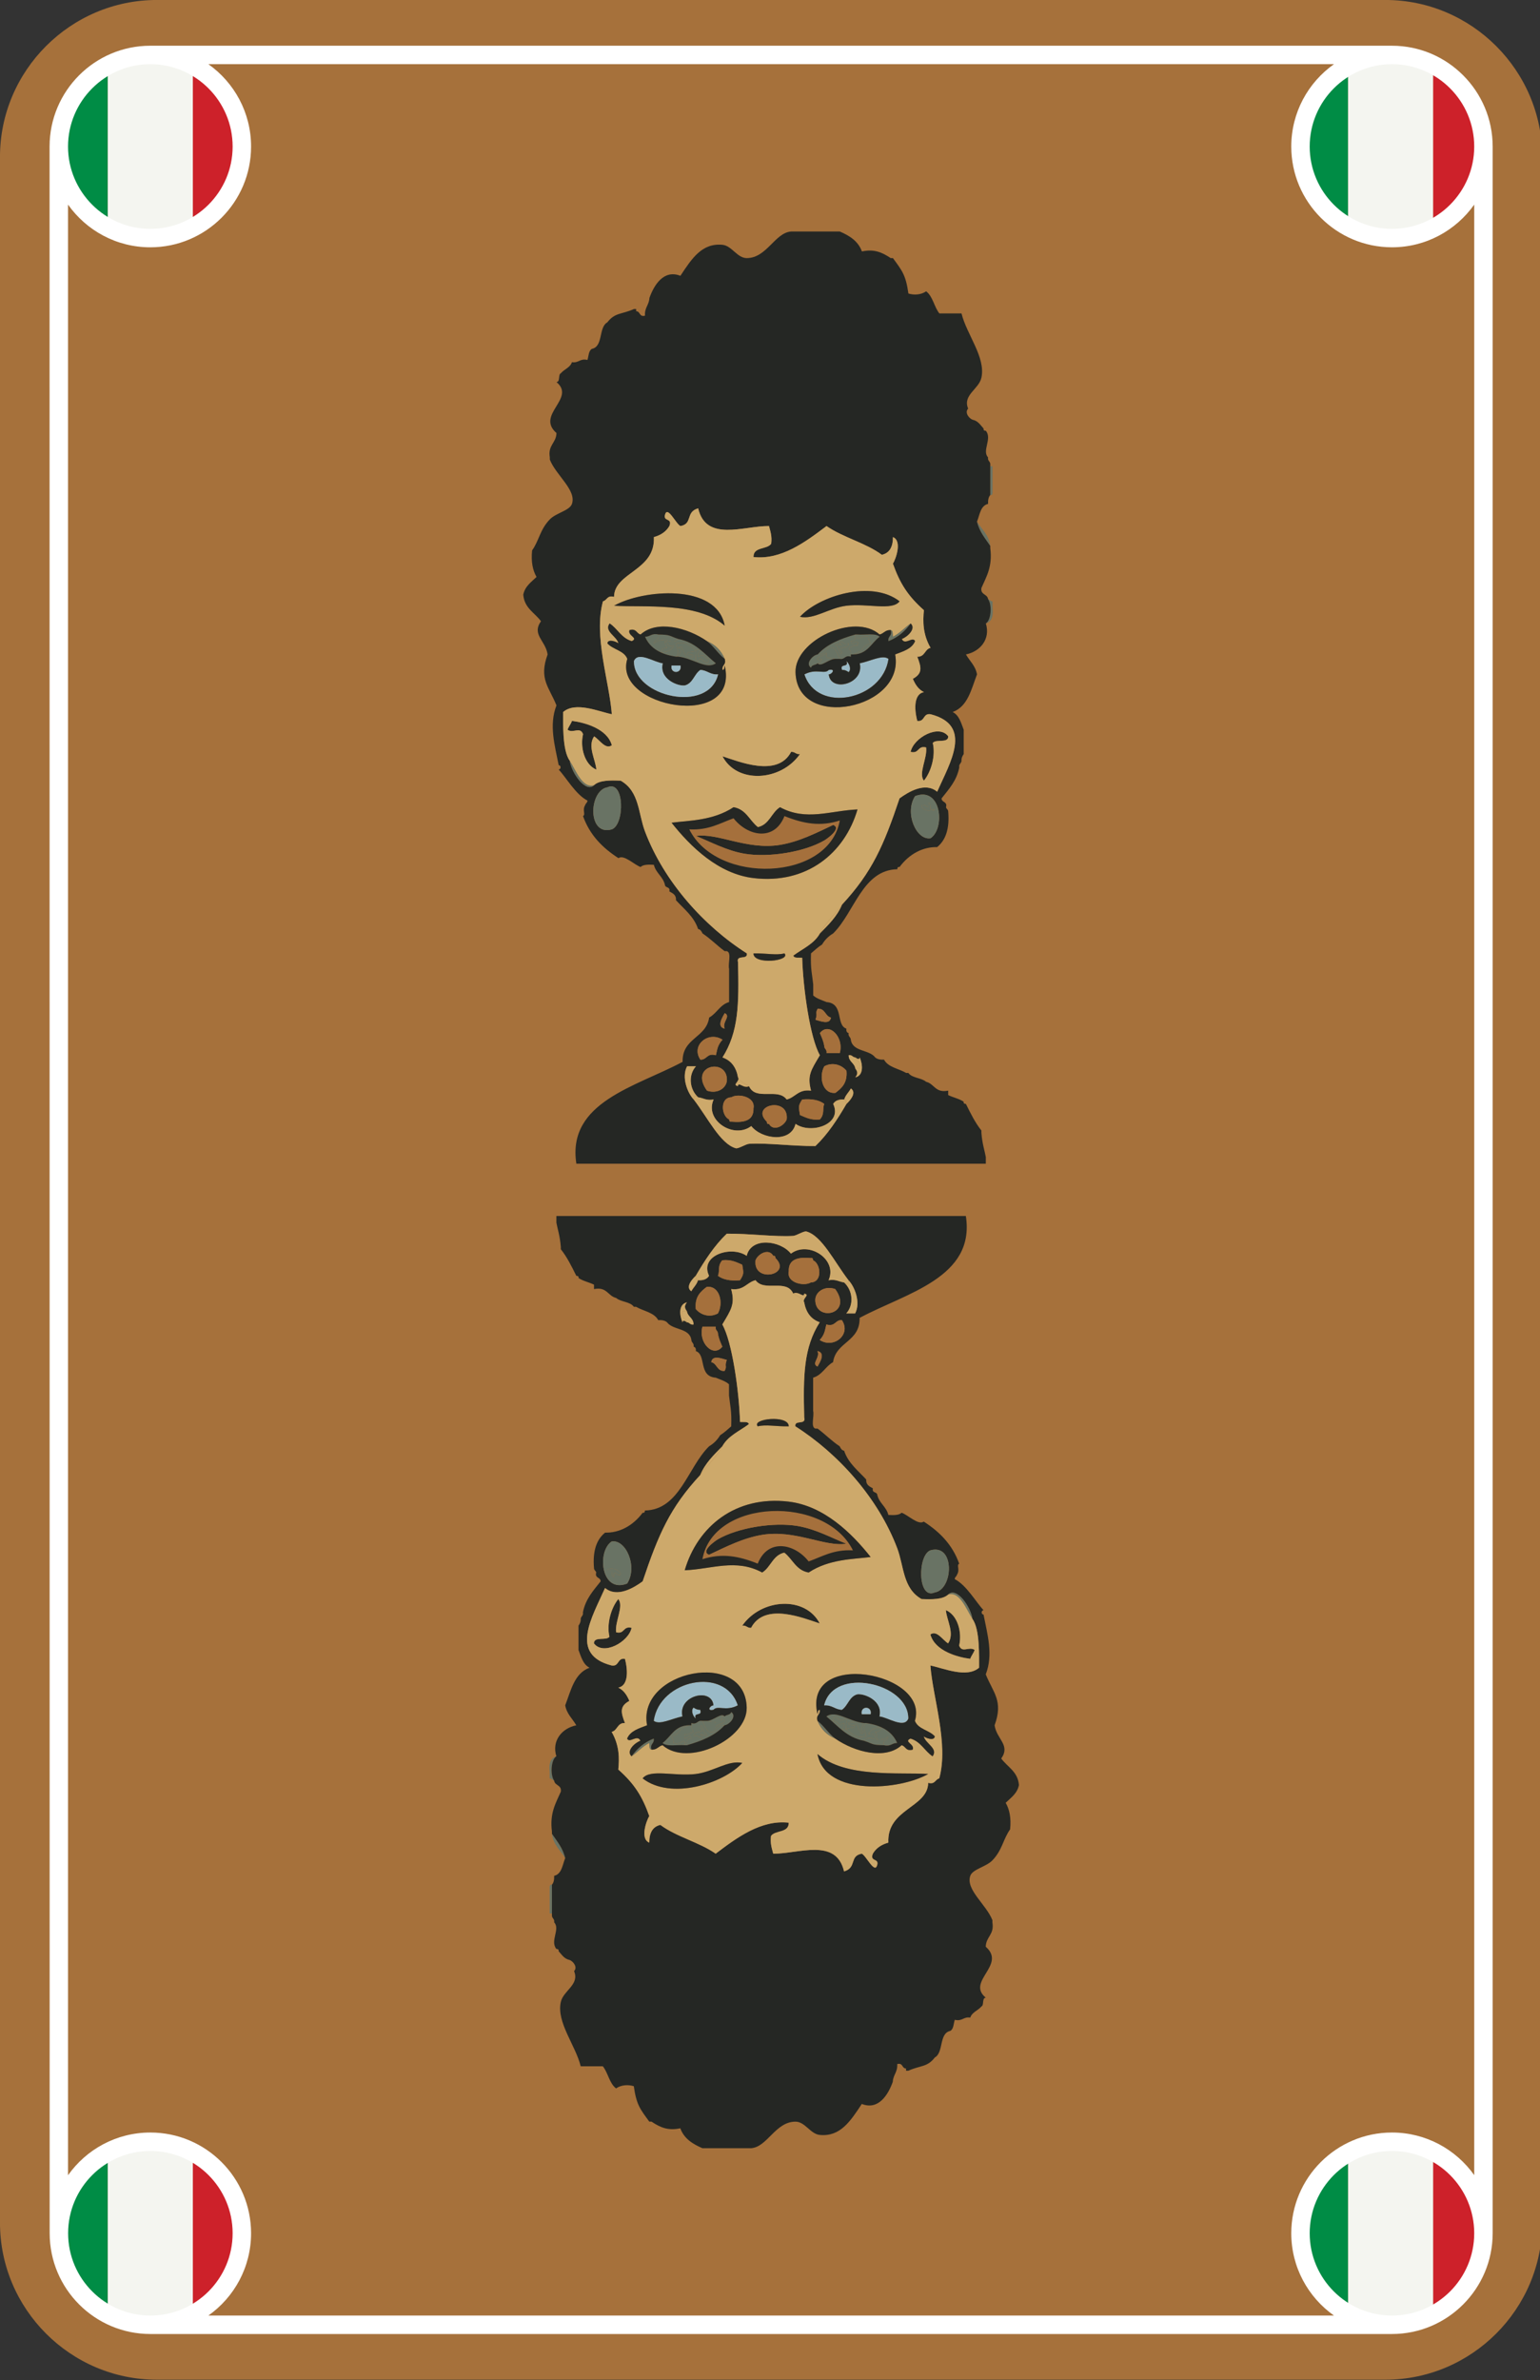 <?xml version="1.0" encoding="utf-8"?>
<!-- Generator: Adobe Illustrator 15.1.0, SVG Export Plug-In  -->
<!DOCTYPE svg PUBLIC "-//W3C//DTD SVG 1.1//EN" "http://www.w3.org/Graphics/SVG/1.1/DTD/svg11.dtd">
<svg version="1.1"
	 xmlns="http://www.w3.org/2000/svg" xmlns:xlink="http://www.w3.org/1999/xlink" xmlns:a="http://ns.adobe.com/AdobeSVGViewerExtensions/3.0/"
	 x="0px" y="0px" width="167px" height="258px" viewBox="0.002 0.003 167 258" enable-background="new 0.002 0.003 167 258"
	 xml:space="preserve">
<rect x="0.002" y="0.003" width="167" height="258" fill="#333333" stroke="none"/>
<defs>
	<symbol  id="IT" viewBox="-42.52 -65.952 85.039 108.471">
		<polygon fill="none" points="19.845,-65.951 19.845,9.257 19.844,9.257 19.844,-65.952 		"/>
		<path fill="#F4F5F0" d="M19.844,37.604C13.919,40.737,7.169,42.519,0,42.519c-7.168,0-13.916-1.781-19.841-4.914v-75.212
			C-13.916-40.739-7.168-42.52,0-42.52c7.169,0,13.919,1.782,19.844,4.915V37.604z"/>
		<path fill="#008C45" d="M-42.52,0c0-16.315,9.193-30.476,22.679-37.606v75.212C-33.326,30.476-42.52,16.314-42.52,0z"/>
		<path fill="#CD212A" d="M42.52,0c0,16.313-9.192,30.474-22.675,37.604v-75.208C33.327-30.474,42.52-16.313,42.52,0z"/>
	</symbol>
	<symbol  id="Rand" viewBox="5.377 -252.996 156.49 248.039">
		<g id="weiß_2_">
		</g>
		<path fill="#FFFFFF" d="M159.867-242.076c0,4.92-4,8.92-8.92,8.92c-4.921,0-8.921-4-8.921-8.92s4-8.92,8.921-8.92
			C155.867-250.996,159.867-246.996,159.867-242.076z M159.867-15.887c0,4.92-4,8.93-8.92,8.93c-4.921,0-8.921-4.01-8.921-8.93
			c0-4.91,4-8.92,8.921-8.92C155.867-24.807,159.867-20.797,159.867-15.887z M19.387-4.957h123.9h4.569h3.091
			c6.02,0,10.92-4.9,10.92-10.93v-9.52v-208.09v-8.58c0-6.021-4.9-10.92-10.92-10.92h-9.471c-37.63,0-75.85,0-125.17,0
			c-6.029,0-10.92,4.898-10.92,10.92c-0.01,72.18-0.01,141.83-0.01,211.35v14.84c0,6.029,4.9,10.93,10.92,10.93H19.387z
			 M25.227-15.887c0,4.92-4.01,8.93-8.93,8.93c-4.91,0-8.92-4.01-8.92-8.93c0-4.91,4.01-8.92,8.92-8.92
			C21.217-24.807,25.227-20.797,25.227-15.887z M16.307-250.996c4.92,0,8.92,4,8.92,8.92s-4,8.92-8.92,8.92s-8.92-4-8.92-8.92
			S11.387-250.996,16.307-250.996z M27.227-15.887c0-6.02-4.9-10.92-10.93-10.92c-3.68,0-6.939,1.83-8.92,4.629
			c0-71.199,0-142.398,0-213.609c1.98,2.801,5.24,4.631,8.93,4.631c6.02,0,10.92-4.9,10.92-10.92c0-3.682-1.83-6.941-4.63-8.92
			c40.69,0,81.37,0,122.061,0c-2.801,1.979-4.631,5.238-4.631,8.92c0,6.02,4.9,10.92,10.921,10.92c3.68,0,6.939-1.83,8.92-4.621
			c0,71.201,0,142.4,0,213.6c-1.98-2.799-5.24-4.629-8.92-4.629c-6.021,0-10.921,4.9-10.921,10.92c0,3.689,1.83,6.949,4.631,8.93
			c-40.69,0-81.38,0-122.061,0C25.396-8.938,27.227-12.197,27.227-15.887z"/>
	</symbol>
</defs>
<g>
	<path fill="#A6713B" d="M167.244,240.945c0,9.354-7.653,17.008-17.008,17.008H17.008C7.653,257.953,0,250.3,0,240.945V17.008
		C0,7.653,7.653,0,17.008,0h133.229c9.354,0,17.008,7.653,17.008,17.008V240.945z"/>
</g>
<use xlink:href="#IT"  width="85.039" height="108.471" x="-42.52" y="-65.952" transform="matrix(0.233 0 0 -0.233 150.801 242.075)" overflow="visible"/>
<use xlink:href="#IT"  width="85.039" height="108.471" x="-42.52" y="-65.952" transform="matrix(0.233 0 0 -0.233 150.8 15.881)" overflow="visible"/>
<use xlink:href="#IT"  width="85.039" height="108.471" x="-42.52" y="-65.952" transform="matrix(0.233 0 0 -0.233 16.298 242.075)" overflow="visible"/>
<use xlink:href="#IT"  width="85.039" height="108.471" x="-42.52" y="-65.952" transform="matrix(0.233 0 0 -0.233 16.298 15.881)" overflow="visible"/>
<path fill="#697364" d="M107.395,50.541c0.079,0,0.159,0,0.239,0c0,0.08,0,0.159,0,0.239c0,0.88,0,1.761,0,2.64
	c-0.014,0.146-0.037,0.285-0.239,0.24C107.395,52.621,107.395,51.58,107.395,50.541z"/>
<path fill="#252724" d="M62.029,78.143c1.377,0.18,3.819,0.84,4.319,2.641c-0.688,0.512-1.339-0.615-1.92-0.961
	c-0.749,1.078,0.169,2.545,0.24,3.603c-1.272-0.541-1.78-2.396-1.44-3.843c-0.324-0.866-1.082-0.039-1.68-0.479
	C61.675,78.748,61.904,78.498,62.029,78.143z"/>
<path fill="#252724" d="M102.833,79.822c-0.004,0.797-1.356,0.244-1.68,0.721c0.323,1.373-0.175,3.117-0.961,4.08
	c-0.632-0.771,0.387-2.43,0.239-3.6c-0.957-0.238-0.723,0.717-1.68,0.48C99.071,79.965,101.825,78.457,102.833,79.822z"/>
<path fill="#252724" d="M86.751,81.742c-2.084,2.98-6.846,3.24-8.399,0.24c1.716,0.543,5.961,2.348,7.44-0.479
	C86.222,81.473,86.298,81.797,86.751,81.742z"/>
<path fill="#252724" d="M90.354,89.424c0.973,0.357-0.675,1.514-0.962,1.68c-2.17,1.262-6.028,1.881-8.641,1.441
	c-1.975-0.334-3.683-1.291-5.28-1.922c2.326-0.375,5.523,1.547,9.12,0.961C86.634,91.25,88.507,90.295,90.354,89.424z"/>
<path fill="#CDA96B" d="M80.031,116.785c0.228,0.494,0.773,0.666,1.2,0.961c-0.597,0.313-1.165-0.535-1.2,0
	C79.313,117.588,80.261,117.232,80.031,116.785z"/>
<path fill="#697364" d="M105.954,56.541c0.512,0.848,1.283,1.436,1.438,2.641C106.847,58.368,106.206,57.646,105.954,56.541z"/>
<path fill="#697364" d="M107.153,64.942c0.192,0.046,0.237,0.241,0.479,0.24c0,0.24,0,0.48,0,0.721
	c0.113,0.914-0.102,1.498-0.721,1.68C107.491,67.234,107.604,65.565,107.153,64.942z"/>
<path fill="#252724" d="M85.792,25.098c1.76,0,3.521,0,5.279,0c1.063,0.457,1.996,1.045,2.399,2.16
	c1.318-0.281,2.17,0.085,3.121,0.721c0.08,0,0.16,0,0.24,0c0.98,1.35,1.393,1.796,1.68,3.84c0.562,0.178,1.353,0.167,1.92-0.24
	c0.734,0.546,0.867,1.693,1.439,2.4c0.801,0,1.602,0,2.4,0c0.543,2.256,2.641,4.75,2.159,6.961c-0.272,1.259-2.065,1.877-1.438,3.36
	c-0.383,0.36,0.006,1.011,0.479,1.2c0.597,0.125,0.854,0.585,1.199,0.96c-0.043,0.204,0.094,0.227,0.24,0.24
	c0.713,0.864-0.449,2.153,0.24,2.88c-0.068,0.388,0.227,0.414,0.239,0.721c0,0.08,0,0.16,0,0.24c0,1.039,0,2.08,0,3.119
	c-0.188,0.214-0.258,0.543-0.239,0.961c-0.836,0.203-0.896,1.183-1.199,1.92c0.252,1.105,0.893,1.826,1.438,2.641
	c0,0.08,0,0.16,0,0.239c0.261,2.02-0.428,3.093-0.961,4.321c-0.112,0.753,0.646,0.633,0.722,1.199
	c0.448,0.624,0.338,2.292-0.24,2.641c0.522,1.688-0.601,3.039-2.16,3.359c0.406,0.715,1.027,1.214,1.201,2.161
	c-0.623,1.618-0.994,3.487-2.642,4.081c0.697,0.343,0.912,1.166,1.199,1.92c0,0.879,0,1.761,0,2.64
	c-0.127,0.192-0.25,0.391-0.24,0.721c-0.012,0.307-0.307,0.332-0.239,0.721c-0.289,1.471-1.146,2.373-1.92,3.359
	c0.004,0.477,0.655,0.307,0.479,0.961c0.045,0.193,0.24,0.238,0.24,0.48c0.158,1.838-0.27,3.09-1.201,3.84
	c-1.494-0.037-2.975,0.684-4.08,2.16c-0.203-0.046-0.227,0.094-0.24,0.239c-3.782,0.078-4.633,4.677-6.959,6.961
	c-0.502,0.297-0.901,0.697-1.2,1.199c-0.439,0.278-0.813,0.627-1.199,0.961c-0.064,1.711,0.123,2.231,0.24,3.358
	c0,0.4,0,0.802,0,1.201c0.372,0.346,0.934,0.504,1.438,0.719c1.918,0.14,0.986,2.488,2.16,2.881c-0.039,0.279,0.053,0.429,0.24,0.48
	c-0.068,0.387,0.227,0.412,0.24,0.719c0.188,1.33,1.995,1.045,2.641,1.92c0.213,0.188,0.541,0.261,0.959,0.24
	c0.445,0.836,1.594,0.967,2.4,1.441c0.079,0,0.159,0,0.239,0c0.392,0.568,1.408,0.51,1.92,0.959c0.908,0.211,0.994,1.246,2.4,0.961
	c0,0.16,0,0.32,0,0.48c0.537,0.262,1.203,0.396,1.68,0.719c-0.043,0.205,0.095,0.227,0.24,0.24c0.506,1.016,1.004,2.037,1.68,2.881
	c0,0.08,0,0.16,0,0.24c0.091,1.219,0.375,2.018,0.48,2.641c0,0.238,0,0.479,0,0.719c-14.801,0-29.604,0-44.403,0
	c-1.038-6.699,6.493-8.346,11.521-11.041c-0.055-2.613,2.555-2.564,2.881-4.801c0.826-0.453,1.169-1.391,2.16-1.68
	c0-0.4,0-0.799,0-1.199c0-0.08,0-0.16,0-0.24c0-0.721,0-1.439,0-2.16c-0.146-0.574,0.301-1.742-0.24-1.92c-0.08,0-0.16,0-0.24,0
	c-0.829-0.611-1.532-1.348-2.4-1.92c-0.105-0.215-0.209-0.43-0.479-0.48c-0.465-1.377-1.523-2.155-2.4-3.121
	c0.041-0.6-0.368-0.75-0.72-0.959c0.132-0.532-0.459-0.342-0.479-0.721c-0.222-0.898-0.979-1.262-1.2-2.16
	c-0.592-0.031-1.156-0.037-1.439,0.24c-0.714-0.256-1.807-1.383-2.399-0.961c-1.704-1.096-3.11-2.49-3.842-4.561
	c0.321-0.166-0.117-0.639,0.24-1.199c0.046-0.195,0.241-0.24,0.24-0.48c-1.28-0.649-2.309-2.508-3.12-3.358
	c0.302-0.062,0.241-0.479,0-0.479c-0.423-2.148-1.071-4.353-0.24-6.48c-0.805-2.004-1.931-2.856-0.96-5.521
	c-0.217-1.51-1.749-2.137-0.721-3.6c-0.671-0.93-1.798-1.401-1.92-2.881c0.193-0.926,0.873-1.367,1.439-1.92
	c-0.407-0.711-0.609-1.629-0.479-2.88c0.769-1.085,0.836-2.231,1.92-3.36c0.68-0.707,2.151-0.95,2.4-1.68
	c0.512-1.498-1.737-3.101-2.4-4.801c0-0.08,0-0.16,0-0.24c-0.226-1.346,0.697-1.543,0.721-2.641c-2.277-1.986,2.152-3.749,0-5.52
	c0.443-0.037,0.147-0.813,0.479-0.961c0.359-0.44,1.002-0.598,1.2-1.199c0.758,0.117,0.848-0.434,1.681-0.24
	c0.133-0.428,0.123-0.997,0.479-1.2c1.259-0.263,0.702-2.339,1.682-2.88c0.821-1.076,1.529-0.835,2.88-1.44c0.08,0,0.16,0,0.24,0
	c0,0.08,0,0.159,0,0.239c0.477,0.004,0.305,0.655,0.96,0.48c-0.064-0.864,0.443-1.156,0.479-1.92c0.491-1.374,1.536-3.117,3.36-2.4
	c1.247-1.891,2.347-3.576,4.56-3.36c1.024,0.101,1.595,1.446,2.642,1.44C83.163,27.967,84.024,25.228,85.792,25.098z M91.313,98.064
	c3.264-3.523,4.52-6.396,6.239-11.521c0.947-0.694,2.783-1.811,4.08-0.719c1.396-3.16,3.92-7.211-0.719-8.401
	c-0.851-0.13-0.59,0.853-1.441,0.721c-0.36-1.392-0.332-2.922,0.722-3.12c-0.595-0.286-0.938-0.821-1.199-1.44
	c1.086-0.585,0.916-1.259,0.479-2.4c0.845,0.043,0.791-0.811,1.441-0.959c-0.852-1.465-0.842-2.907-0.721-4.081
	c-1.734-1.534-2.604-2.903-3.359-5.04c0.332-0.557,1.008-2.477,0-2.881c0.002,1.043-0.355,1.726-1.201,1.92
	c-1.74-1.299-4.211-1.869-6-3.119c-2.32,1.758-4.934,3.691-7.921,3.359c-0.021-1.141,1.458-0.781,1.921-1.439
	c0.104-0.826-0.096-1.346-0.24-1.92c-2.757-0.018-6.819,1.756-7.681-1.921c-1.409,0.405-0.548,1.677-1.92,1.921
	c-0.507-0.242-1.416-2.275-1.681-1.201c-0.181,0.74,0.826,0.293,0.479,1.201c-0.354,0.605-0.929,0.991-1.681,1.199
	c0.17,3.678-4.286,3.783-4.32,6.48c-0.766-0.205-0.742,0.378-1.2,0.48c-1.041,3.775,0.707,8.779,0.96,12.24
	c-1.41-0.287-3.939-1.404-5.279-0.238c0.009,1.168-0.108,4.17,0.721,5.279c0.2,1.35,1.74,3.549,2.64,2.641
	c0.586-0.534,1.714-0.526,2.88-0.479c2.046,1.16,1.891,3.541,2.642,5.521c2.069,5.455,6.426,10.271,11.041,13.201
	c0.118,0.758-1.191,0.088-0.96,0.959c0.115,4.595,0.063,7.563-1.682,10.319c0.949,0.332,1.489,1.072,1.682,2.16
	c0.229,0.447-0.719,0.804,0,0.961c0.035-0.535,0.604,0.313,1.2,0c0.731,1.634,3.123,0.127,4.079,1.439
	c0.962-0.238,1.259-1.143,2.642-0.959c-0.445-1.654,0.01-2.242,0.959-3.84c-1.066-1.854-1.822-7.254-1.92-10.563
	c-0.359-0.041-0.885,0.086-0.959-0.24c1.01-0.748,2.252-1.266,2.879-2.398C89.823,100.256,90.77,99.363,91.313,98.064z
	 M66.35,89.904c1.409-0.529,1.399-5.404-0.479-4.561C63.849,85.676,63.658,90.68,66.35,89.904z M99.233,86.303
	c-1.181,1.834,0.147,4.826,1.68,4.561C102.524,89.803,102.093,85.197,99.233,86.303z M88.671,109.346
	c-0.309,0.566,0.031,0.447-0.24,1.199c0.525,0.129,1.554,0.582,1.683-0.24C89.462,110.156,89.515,109.303,88.671,109.346z
	 M78.591,111.506c-0.315-0.744,0.712-1.332,0-1.68C78.349,110.256,77.673,111.299,78.591,111.506z M89.392,113.426
	c0.015,0.307,0.31,0.332,0.24,0.721c0.48,0,0.961,0,1.439,0c0.479-1.744-1.187-3.41-2.16-2.16
	C89.104,112.434,89.313,112.865,89.392,113.426z M78.352,112.705c-1.507-0.984-3.459,0.58-2.399,2.16
	c0.744,0.024,0.685-0.754,1.68-0.479C77.782,113.814,77.777,113.328,78.352,112.705z M92.753,114.625
	c-0.309-0.012-0.334-0.307-0.721-0.238c0.004,0.715,0.623,0.814,0.721,1.439c0.277,0.354,0.277,0.604,0,0.959
	c0.902-0.203,0.818-1.351,0.479-2.16C93.181,114.916,92.966,114.773,92.753,114.625z M89.392,115.586
	c-0.625,1.125-0.209,3.016,1.201,2.881c0.687-0.516,1.324-1.076,1.199-2.4C91.304,115.461,90.325,115.08,89.392,115.586z
	 M75.711,118.945c-0.949-0.867-1.09-2.416-0.24-3.359c-0.319,0-0.64,0-0.96,0c-0.634,1.205,0.062,2.914,0.721,3.601
	c1.523,1.979,2.879,4.815,4.561,5.281c0.276,0.075,1.091-0.459,1.44-0.479c1.967-0.123,4.762,0.268,7.198,0.239
	c1.349-1.293,2.388-2.896,3.361-4.562c0.295-0.282,1.188-1.188,0.479-1.68c-0.217,0.424-0.579,0.701-0.721,1.199
	c-0.596-0.035-0.996,0.125-1.199,0.48c1.058,2.211-2.409,3.326-4.082,2.16c-0.493,2.086-3.666,1.674-4.799,0.239
	c-1.903,1.441-5.104-0.616-4.081-2.881C76.611,119.326,76.274,119.023,75.711,118.945z M78.831,117.025
	c-0.028-2.396-4.144-1.545-2.16,1.201C77.837,118.629,78.841,117.906,78.831,117.025z M79.313,118.945
	c-1.276,0.027-1.09,2.033-0.24,2.4c0.014,0.146,0.036,0.285,0.24,0.24c1.408,0.131,2.438-0.121,2.398-1.439
	C81.952,118.857,80.004,118.504,79.313,118.945z M86.991,119.186c-0.438,0.693-0.39,0.752-0.24,1.682
	c0.623,0.258,1.178,0.582,2.16,0.479c0.553-0.608,0.244-1.17,0.479-1.681C88.847,119.252,88.05,119.088,86.991,119.186z
	 M83.392,121.826c0.482,0.871,1.658,0.217,1.921-0.479c0.286-2.535-4.028-1.584-2.16,0.239
	C83.165,121.732,83.188,121.871,83.392,121.826z"/>
<path fill="#697364" d="M61.79,82.463c0.655,0.992,1.368,3.047,2.64,2.641C63.53,86.012,61.99,83.813,61.79,82.463z"/>
<path fill="#CDA96B" d="M88.911,101.186c0.635-1.207,1.641-2.041,2.399-3.121C90.77,99.363,89.823,100.256,88.911,101.186z"/>
<path fill="#CDA96B" d="M61.79,82.463c-0.829-1.109-0.712-4.111-0.721-5.279c1.34-1.166,3.868-0.049,5.279,0.238
	c-0.253-3.461-2.001-8.465-0.96-12.24c0.458-0.103,0.436-0.686,1.2-0.48c0.034-2.697,4.49-2.803,4.32-6.48
	c0.752-0.208,1.326-0.594,1.681-1.199c0.348-0.908-0.66-0.461-0.479-1.201c0.265-1.074,1.174,0.959,1.681,1.201
	c1.372-0.244,0.511-1.516,1.92-1.921c0.86,3.677,4.924,1.903,7.681,1.921c0.146,0.574,0.345,1.094,0.24,1.92
	c-0.463,0.658-1.941,0.299-1.921,1.439c2.987,0.332,5.602-1.602,7.921-3.359c1.789,1.25,4.26,1.82,6,3.119
	c0.847-0.194,1.203-0.877,1.201-1.92c1.008,0.404,0.332,2.324,0,2.881c0.756,2.137,1.625,3.506,3.359,5.04
	c-0.121,1.174-0.132,2.616,0.721,4.081c-0.65,0.148-0.598,1.002-1.441,0.959c0.438,1.142,0.607,1.815-0.479,2.4
	c0.262,0.619,0.604,1.154,1.199,1.44c-1.054,0.198-1.082,1.729-0.722,3.12c0.853,0.131,0.592-0.85,1.441-0.721
	c4.639,1.191,2.115,5.242,0.719,8.402c-1.297-1.093-3.133,0.022-4.08,0.719c-1.721,5.125-2.977,7.998-6.24,11.521
	c-0.76,1.08-1.766,1.914-2.399,3.121c-0.627,1.134-1.869,1.649-2.879,2.397c0.074,0.326,0.6,0.199,0.959,0.24
	c0.098,3.31,0.854,8.709,1.92,10.563c-0.949,1.599-1.404,2.187-0.959,3.84c-1.383-0.185-1.681,0.722-2.642,0.959
	c-0.957-1.313-3.348,0.192-4.079-1.438c-0.427-0.295-0.974-0.467-1.2-0.961c-0.191-1.088-0.731-1.828-1.682-2.16
	c1.744-2.758,1.797-5.728,1.682-10.32c-0.231-0.871,1.078-0.201,0.96-0.959c-4.615-2.93-8.972-7.746-11.041-13.201
	c-0.751-1.98-0.597-4.361-2.642-5.521c-1.166-0.047-2.294-0.055-2.88,0.48C63.158,85.51,62.445,83.455,61.79,82.463z M61.55,79.104
	c0.597,0.439,1.354-0.389,1.681,0.479c-0.341,1.447,0.166,3.302,1.439,3.843c-0.071-1.058-0.989-2.522-0.24-3.603
	c0.581,0.346,1.232,1.473,1.92,0.961c-0.5-1.801-2.942-2.461-4.319-2.641C61.904,78.498,61.675,78.748,61.55,79.104z M76.671,69.501
	c-2.154-1.496-5.465-2.306-7.2-0.721c-0.458-0.102-0.435-0.686-1.199-0.479c-0.26,0.613,1.032,0.841,0.238,1.2
	c-1.118-0.322-1.533-1.348-2.398-1.92c-0.627,0.86,0.767,1.361,0.96,2.16c-0.146-0.139-1.14-0.563-1.2,0
	c0.597,0.683,1.802,0.758,2.16,1.68c-1.63,5.271,12.204,7.818,10.561,0.721c-0.054,0.186-0.007,0.473-0.24,0.479
	c-0.098-0.578,0.438-0.521,0.24-1.2C78.216,70.518,77.576,69.876,76.671,69.501z M86.751,66.862c1.541,0.33,3.117-0.963,5.041-1.199
	c2.26-0.279,4.982,0.577,5.76-0.48C94.509,62.819,88.806,64.603,86.751,66.862z M66.59,65.662c3.177,0.204,9.001-0.451,12.001,2.16
	C77.73,63.182,69.64,63.911,66.59,65.662z M96.593,68.302c-0.598-0.037-0.744,0.378-1.201,0.479
	c-2.735-2.411-9.196,0.643-9.12,4.081c0.143,6.401,11.907,4.015,10.803-1.921c0.863-0.336,1.809-0.591,2.16-1.439
	c-0.256-0.57-1.105,0.515-1.441-0.24c0.553-0.182,1.607-1.096,0.961-1.68c-0.662,0.459-1.176,1.064-1.92,1.439
	C96.794,68.741,96.874,68.341,96.593,68.302z M98.753,81.504c0.957,0.236,0.724-0.719,1.68-0.48c0.146,1.17-0.87,2.828-0.239,3.6
	c0.787-0.963,1.285-2.707,0.961-4.08c0.322-0.477,1.676,0.076,1.68-0.721C101.825,78.457,99.071,79.965,98.753,81.504z
	 M85.792,81.504c-1.479,2.826-5.726,1.021-7.44,0.479c1.555,3,6.315,2.74,8.399-0.24C86.298,81.797,86.222,81.473,85.792,81.504z
	 M79.551,87.504c-2.226,1.471-4.849,1.436-6.721,1.68c2.066,2.613,5.086,5.549,8.881,6c5.772,0.688,9.893-2.695,11.28-7.439
	c-2.92,0.121-5.566,1.295-8.4-0.239c-0.936,0.584-1.147,1.893-2.399,2.159C81.283,88.973,80.921,87.734,79.551,87.504z
	 M81.711,103.346c-0.023,1.275,4.091,0.836,3.36,0C84.151,103.574,83.155,103.322,81.711,103.346z"/>
<path fill="#697364" d="M76.671,69.501c0.905,0.375,1.545,1.016,1.92,1.92C77.872,70.862,77.4,70.053,76.671,69.501z"/>
<path fill="#697364" d="M96.593,68.302c0.281,0.039,0.201,0.438,0.24,0.72c0.744-0.375,1.258-0.98,1.92-1.439
	c-0.598,0.843-1.371,1.51-2.399,1.92C96.255,68.924,96.79,68.98,96.593,68.302z"/>
<path fill="#697364" d="M73.551,71.182c0.07-0.146,0.598-0.924,0-0.959c0.667-0.729,0.344,1.562,1.681,0.959
	c-0.038-0.281-0.438-0.202-0.721-0.24c0.036-0.443,0.813-0.146,0.96-0.479c-0.834-0.652-1.111-0.903-2.16-0.72
	c0.074,0.561,0.471,0.991,0,1.439c-1.604-0.236-2.809-0.871-3.359-2.16c0.564,0.006,0.707-0.413,1.439-0.24
	c0.176,0.656-0.478,0.484-0.479,0.961c1.093-0.931,1.976,0.331,2.641-0.48c1.888,0.354,2.843,1.639,4.08,2.641
	C76.572,72.619,75.218,71.369,73.551,71.182z M75.711,71.662c0.359-0.797,1.002,0.949,1.2-0.24c-0.82-0.098-0.306-0.648-1.2-0.24
	c-0.153-0.523,0.68-0.764-0.24-0.72C75.602,70.811,75.19,71.703,75.711,71.662z M72.352,70.223
	c-0.414-0.014-0.615,0.184-0.721,0.479c0.731,0.012,1.223-0.218,1.439-0.72c-0.755,0.274-0.583-0.377-0.96-0.48
	C72.1,69.832,72.224,70.03,72.352,70.223z"/>
<path fill="#697364" d="M71.391,68.782c1.354,0.02,1.129,0.138,2.16,0.48c-0.665,0.812-1.548-0.45-2.641,0.48
	C70.913,69.266,71.565,69.438,71.391,68.782z"/>
<path fill="#697364" d="M92.753,68.782c0.08,0.482-0.051,0.752-0.479,0.721c0.098,0.811,0.93-0.639,0.719,0.48
	c-0.5-0.102-0.635,0.164-0.959,0.24c0.127,0.192,0.25,0.389,0.24,0.719c0,0.08,0,0.16,0,0.24c-0.681-0.197-0.623,0.339-1.201,0.24
	c-0.56-1.326-0.711-1.264-1.199-1.199c-0.373,0.268-0.5,0.779-1.201,0.719C89.657,69.848,91.13,69.241,92.753,68.782z
	 M91.071,69.743c0.741,0.588-0.689-0.264-0.479,0.24c0.42-0.067,0.438,1.434,0.719,0.72c-0.75-0.728,0.785-0.232,0.722-0.96
	C91.485,70.073,91.13,69.123,91.071,69.743z"/>
<path fill="#697364" d="M88.671,71.903c0.5,0.128,0.51-0.936,0.24-0.24c-0.84-0.479,0.705-0.548,0.721-0.96
	c-0.063,0.931,0.019,0.437,0.961,0.72C89.911,71.398,89.005,72.373,88.671,71.903z"/>
<path fill="#697364" d="M92.513,70.942c1.496-0.484,0.689-0.854,1.92-1.199c-0.127-0.193-0.25-0.39-0.239-0.721
	c-0.688-0.338-1.312,0.745-1.201-0.24c0.815,0.066,1.947-0.186,2.399,0.24C94.474,69.703,94.091,70.92,92.513,70.942z"/>
<path fill="#697364" d="M92.753,68.782c0.078,0,0.158,0,0.238,0c-0.109,0.985,0.514-0.098,1.201,0.24
	c-0.011,0.331,0.112,0.527,0.239,0.721c-1.229,0.346-0.424,0.715-1.92,1.199c-0.08,0-0.16,0-0.24,0
	c0.011-0.33-0.112-0.526-0.239-0.719c0.324-0.076,0.459-0.342,0.959-0.24c0.211-1.119-0.621,0.33-0.72-0.48
	C92.702,69.534,92.833,69.264,92.753,68.782z"/>
<path fill="#697364" d="M88.671,70.942c0.701,0.061,0.828-0.451,1.201-0.719c0.488-0.064,0.641-0.127,1.199,1.199
	c-0.16,0-0.32,0-0.479,0c-0.942-0.283-1.022,0.211-0.961-0.72c-0.016,0.412-1.561,0.481-0.721,0.96c0.27-0.695,0.26,0.368-0.24,0.24
	c-0.193,0.206-0.656,0.143-0.719,0.48C87.286,71.932,88.146,70.996,88.671,70.942z"/>
<path fill="#697364" d="M92.032,69.743c0.063,0.728-1.472,0.232-0.722,0.96c-0.28,0.714-0.299-0.787-0.719-0.72
	c-0.211-0.504,1.221,0.348,0.479-0.24C91.13,69.123,91.485,70.073,92.032,69.743z"/>
<path fill="#697364" d="M73.311,71.182c0.471-0.448,0.074-0.879,0-1.439c1.049-0.184,1.326,0.067,2.16,0.72
	c-0.146,0.333-0.924,0.036-0.96,0.479c0.282,0.038,0.683-0.041,0.721,0.24c-1.337,0.603-1.014-1.688-1.681-0.959
	c0.598,0.035,0.07,0.813,0,0.959C73.471,71.182,73.391,71.182,73.311,71.182z"/>
<path fill="#697364" d="M72.11,69.501c0.377,0.104,0.205,0.755,0.96,0.48c-0.219,0.502-0.708,0.731-1.439,0.72
	c0.104-0.296,0.307-0.493,0.721-0.479C72.224,70.03,72.1,69.832,72.11,69.501z"/>
<path fill="#252724" d="M78.591,71.422c0.198,0.679-0.338,0.622-0.239,1.2c0.232-0.007,0.187-0.294,0.239-0.479
	c1.645,7.098-12.189,4.551-10.561-0.721c-0.358-0.922-1.563-0.997-2.16-1.68c0.062-0.563,1.055-0.139,1.2,0
	c-0.193-0.799-1.587-1.3-0.96-2.16c0.866,0.572,1.28,1.598,2.398,1.92c0.794-0.359-0.498-0.587-0.239-1.2
	c0.767-0.206,0.742,0.378,1.2,0.479c1.735-1.585,5.046-0.775,7.2,0.721C77.4,70.053,77.872,70.862,78.591,71.422z M71.391,68.782
	c-0.732-0.173-0.875,0.246-1.439,0.24c0.552,1.289,1.757,1.924,3.359,2.16c0.08,0,0.16,0,0.24,0c1.667,0.188,3.021,1.438,4.08,0.721
	c-1.238-1.002-2.193-2.287-4.08-2.641C72.52,68.918,72.745,68.801,71.391,68.782z M77.871,73.103
	c-0.864,0.063-1.157-0.444-1.92-0.48c-0.674,0.446-0.793,1.448-1.682,1.681c-0.768,0.104-2.809-0.693-2.399-2.4
	c-0.835-0.053-2.685-1.355-3.12-0.24C68.683,75.533,76.864,77.377,77.871,73.103z M73.791,72.143c-0.32,0-0.641,0-0.961,0
	C72.642,73.067,73.979,73.067,73.791,72.143z"/>
<path fill="#9ABAC7" d="M72.83,72.143c0.32,0,0.641,0,0.961,0C73.979,73.067,72.642,73.067,72.83,72.143z"/>
<path fill="#697364" d="M65.87,85.344c1.879-0.844,1.889,4.031,0.479,4.561C63.658,90.68,63.849,85.676,65.87,85.344z"/>
<path fill="#697364" d="M100.913,90.863c-1.531,0.267-2.859-2.727-1.68-4.561C102.093,85.197,102.524,89.803,100.913,90.863z
	 M101.395,87.744c-0.16,0-0.32,0-0.48,0c-0.037-0.283,0.041-0.683-0.24-0.722c0.043,0.921-0.197,0.089-0.721,0.24
	C99.823,87.896,101.345,88.08,101.395,87.744z"/>
<path fill="#697364" d="M99.952,87.264c0.522-0.152,0.764,0.68,0.721-0.24c0.281,0.039,0.203,0.438,0.24,0.721
	c0.16,0,0.32,0,0.479,0C101.345,88.08,99.823,87.896,99.952,87.264z"/>
<path fill="#A5703C" d="M91.071,88.943c-1.187,6.613-13.336,6.98-16.32,0.961c2.113,0.113,3.325-0.676,4.8-1.201
	c1.52,1.939,4.415,2.547,5.521-0.239C87.153,89.299,88.974,89.619,91.071,88.943z M84.591,91.584
	c-3.597,0.586-6.794-1.336-9.12-0.961c1.599,0.631,3.307,1.588,5.28,1.922c2.611,0.439,6.471-0.18,8.641-1.441
	c0.287-0.166,1.935-1.322,0.962-1.68C88.507,90.295,86.634,91.25,84.591,91.584z"/>
<path fill="#252724" d="M85.071,103.346c0.729,0.836-3.386,1.275-3.36,0C83.155,103.322,84.151,103.574,85.071,103.346z"/>
<path fill="#A5703C" d="M78.591,109.826c0.712,0.349-0.315,0.937,0,1.681C77.673,111.299,78.349,110.256,78.591,109.826z"/>
<path fill="#A5703C" d="M88.911,111.986c0.975-1.25,2.639,0.416,2.16,2.16c-0.479,0-0.959,0-1.439,0
	c0.068-0.389-0.227-0.414-0.24-0.721c0.464-0.445,0.189-0.439,0.962-0.24C89.71,112.947,89.546,112.23,88.911,111.986z"/>
<path fill="#A5703C" d="M88.911,111.986c0.635,0.244,0.799,0.961,1.44,1.199c-0.771-0.199-0.498-0.205-0.961,0.24
	C89.313,112.865,89.104,112.434,88.911,111.986z"/>
<path fill="#CDA96B" d="M92.753,114.625c0.213,0.147,0.428,0.291,0.479,0c0.34,0.811,0.424,1.957-0.479,2.16
	c0.277-0.354,0.277-0.604,0-0.959c0.158,0,0.318,0,0.479,0C93.438,115.061,92.854,115.084,92.753,114.625z"/>
<path fill="#CDA96B" d="M92.753,115.826c-0.098-0.625-0.717-0.725-0.721-1.438c0.387-0.067,0.412,0.228,0.721,0.237
	c0.103,0.459,0.687,0.437,0.479,1.201C93.071,115.826,92.911,115.826,92.753,115.826z"/>
<path fill="#A5703C" d="M91.792,116.066c0.125,1.324-0.514,1.885-1.199,2.4c-1.41,0.135-1.826-1.756-1.201-2.881
	C90.325,115.08,91.304,115.461,91.792,116.066z M90.112,115.826c1.021,0.244-1.263,0.234-0.24,0.48
	c0.615-0.516,1.359,0.221,1.68-0.24C91.276,115.893,89.485,115.385,90.112,115.826z M89.392,116.547
	c0.037,0.281-0.04,0.68,0.24,0.719c0.054-0.186,0.006-0.473,0.24-0.48c-0.521,0.97,1.688,1.06,0.959,0.722
	c-0.283-0.115-0.543-0.257-0.719-0.479c0.33-0.011,0.526,0.112,0.719,0.239C90.854,116.523,90.106,116.551,89.392,116.547z"/>
<path fill="#A5703C" d="M91.552,116.066c-0.319,0.461-1.063-0.275-1.68,0.24c-1.021-0.246,1.262-0.236,0.24-0.48
	C89.485,115.385,91.276,115.893,91.552,116.066z"/>
<path fill="#CDA96B" d="M91.552,119.186c0.142-0.498,0.504-0.775,0.722-1.199c0.707,0.492-0.187,1.396-0.48,1.68
	C91.737,119.48,91.786,119.193,91.552,119.186z"/>
<path fill="#A5703C" d="M90.831,117.266c-0.191-0.127-0.389-0.25-0.719-0.24c0.176,0.225,0.436,0.365,0.719,0.48
	c0.729,0.338-1.479,0.248-0.959-0.721c-0.234,0.008-0.188,0.295-0.24,0.479c-0.28-0.039-0.203-0.438-0.24-0.72
	C90.106,116.551,90.854,116.523,90.831,117.266z"/>
<path fill="#CDA96B" d="M75.711,118.945c0.563,0.078,0.9,0.381,1.68,0.24c-1.021,2.264,2.178,4.322,4.081,2.881
	c1.134,1.434,4.306,1.846,4.8-0.24c1.672,1.166,5.139,0.051,4.082-2.16c0.202-0.354,0.604-0.516,1.198-0.479
	c0.234,0.009,0.187,0.295,0.24,0.479c-0.975,1.666-2.014,3.269-3.361,4.562c-2.438,0.026-5.231-0.362-7.198-0.239
	c-0.351,0.021-1.164,0.557-1.44,0.479c-1.682-0.466-3.036-3.302-4.561-5.281C75.218,118.738,75.415,118.678,75.711,118.945z"/>
<path fill="#A5703C" d="M79.313,121.586c-0.268-0.846,0.848-1.266,0.238-0.479c0.219,0.212,0.709,0.041,1.44,0.238
	c-0.597-0.416-0.394-0.619,0.24-0.238c-0.027-0.293-0.072-0.567-0.48-0.479c0.357-0.518,0.678,0.262,0.96-0.48
	C81.749,121.465,80.721,121.717,79.313,121.586z"/>
<path fill="#A5703C" d="M79.313,118.945c0.691-0.44,2.641-0.088,2.398,1.201c-0.282,0.742-0.603-0.037-0.96,0.48
	c0.408-0.088,0.453,0.188,0.48,0.479c-0.634-0.381-0.837-0.178-0.24,0.238c-0.731-0.197-1.222-0.026-1.44-0.238
	c0.608-0.786-0.506-0.366-0.238,0.479c-0.204,0.045-0.228-0.094-0.24-0.24c0.104-0.533-0.741-1.301-0.24-1.439
	c0.92-0.043,0.087,0.197,0.24,0.721c0.377-0.104,0.205-0.756,0.96-0.479c-0.158-0.321-0.513-0.446-0.96-0.479
	c-0.745-0.309,0.681-0.309,0.72,0C79.863,119.195,79.467,119.189,79.313,118.945z"/>
<path fill="#A5703C" d="M79.313,118.945c0.154,0.244,0.552,0.25,0.479,0.721c-0.039-0.309-1.465-0.309-0.72,0
	c0.446,0.033,0.802,0.158,0.96,0.48c-0.755-0.275-0.583,0.377-0.96,0.48c-0.153-0.523,0.68-0.764-0.24-0.721
	c-0.501,0.139,0.346,0.905,0.24,1.438C78.223,120.979,78.035,118.973,79.313,118.945z"/>
<path fill="#A5703C" d="M89.392,119.666c-0.235,0.51,0.072,1.07-0.479,1.68c-0.982,0.104-1.537-0.221-2.16-0.479
	c-0.148-0.931-0.197-0.988,0.24-1.683C88.05,119.088,88.847,119.252,89.392,119.666z"/>
<path fill="#A5703C" d="M83.151,121.586c-1.868-1.824,2.446-2.775,2.159-0.24c-0.262,0.697-1.438,1.352-1.92,0.48
	c0-0.16,0-0.32,0-0.48c0.232,0.008,0.187,0.295,0.24,0.48c0.355-0.203,0.348-0.771,0.479-1.199c-0.32,0.303-0.472,0.721-0.959,0.24
	C83.151,121.107,83.151,121.346,83.151,121.586z"/>
<path fill="#A5703C" d="M83.151,121.586c0-0.24,0-0.479,0-0.719c0.487,0.479,0.639,0.063,0.959-0.24
	c-0.132,0.428-0.123,0.996-0.479,1.199c-0.055-0.187-0.008-0.474-0.24-0.48c0,0.16,0,0.32,0,0.48
	C83.188,121.871,83.165,121.732,83.151,121.586z"/>
<path fill="#697364" d="M75.471,70.461c0.92-0.044,0.087,0.196,0.24,0.72c0.896-0.408,0.38,0.143,1.2,0.24
	c-0.198,1.189-0.841-0.557-1.2,0.24C75.19,71.703,75.602,70.811,75.471,70.461z"/>
<path fill="#9ABAC7" d="M87.231,73.103c1.297-0.687,2.184,0.038,2.641-0.48c0.789-0.175,0.367,0.478,0,0.48
	c0.195,1.983,3.889,1.049,3.359-1.2c1.196-0.239,2.469-0.971,3.12-0.48C95.71,75.915,88.61,77.363,87.231,73.103z"/>
<path fill="#9ABAC7" d="M91.313,72.622c-0.298-0.776,0.776-0.183,0.479-0.96c0.342,0.293,0.545,0.916,0.24,1.2
	C91.839,72.736,91.642,72.612,91.313,72.622z"/>
<path fill="#A5703C" d="M77.631,114.387c-0.995-0.275-0.936,0.504-1.68,0.479c-1.06-1.58,0.894-3.145,2.398-2.16
	C77.777,113.328,77.782,113.814,77.631,114.387z"/>
<path fill="#CDA96B" d="M75.23,119.186c-0.659-0.686-1.354-2.395-0.721-3.6c0.32,0,0.641,0,0.96,0
	c-0.85,0.943-0.709,2.492,0.24,3.359C75.415,118.678,75.218,118.738,75.23,119.186z"/>
<path fill="#9ABAC7" d="M68.75,71.662c0.438-1.115,2.285,0.188,3.12,0.24c-0.408,1.707,1.633,2.505,2.399,2.4
	c0.889-0.232,1.008-1.234,1.682-1.681c0.763,0.036,1.056,0.544,1.92,0.48C76.864,77.377,68.683,75.533,68.75,71.662z"/>
<path fill="#A5703C" d="M90.112,110.305c-0.129,0.822-1.156,0.369-1.683,0.24c0.271-0.752-0.067-0.633,0.24-1.199
	C89.515,109.303,89.462,110.156,90.112,110.305z"/>
<path fill="#A5703C" d="M76.671,118.227c-1.983-2.746,2.132-3.598,2.16-1.201C78.841,117.906,77.837,118.629,76.671,118.227z"/>
<path fill="#252724" d="M97.552,65.182c-0.776,1.058-3.5,0.201-5.76,0.48c-1.924,0.236-3.5,1.529-5.041,1.199
	C88.806,64.603,94.509,62.819,97.552,65.182z"/>
<path fill="#252724" d="M78.591,67.823c-3-2.611-8.824-1.956-12.001-2.16C69.64,63.911,77.73,63.182,78.591,67.823z"/>
<path fill="#252724" d="M98.753,67.582c0.646,0.584-0.408,1.498-0.961,1.68c0.336,0.755,1.187-0.33,1.441,0.24
	c-0.353,0.849-1.298,1.104-2.16,1.439c1.104,5.937-10.66,8.322-10.804,1.921c-0.075-3.438,6.386-6.492,9.121-4.081
	c0.457-0.102,0.604-0.517,1.201-0.479c0.197,0.679-0.338,0.622-0.24,1.2C97.382,69.092,98.155,68.425,98.753,67.582z M92.753,68.782
	c-1.623,0.459-3.096,1.066-4.082,2.16c-0.522,0.055-1.385,0.99-0.719,1.441c0.063-0.338,0.524-0.274,0.719-0.48
	c0.334,0.471,1.24-0.504,1.922-0.48c0.158,0,0.318,0,0.479,0c0.578,0.099,0.521-0.438,1.201-0.24c0-0.08,0-0.16,0-0.24
	c0.08,0,0.159,0,0.239,0c1.578-0.021,1.961-1.238,2.88-1.92c-0.453-0.426-1.585-0.174-2.4-0.24
	C92.911,68.782,92.831,68.782,92.753,68.782z M96.354,71.422c-0.652-0.49-1.925,0.241-3.121,0.48c0.528,2.249-3.164,3.184-3.359,1.2
	c0.367-0.003,0.789-0.655,0-0.48c-0.457,0.519-1.344-0.206-2.641,0.48C88.61,77.363,95.71,75.915,96.354,71.422z M92.032,72.863
	c0.305-0.284,0.102-0.907-0.24-1.2c0.297,0.777-0.777,0.184-0.479,0.96C91.642,72.612,91.839,72.736,92.032,72.863z"/>
<path fill="#252724" d="M82.19,89.664c1.252-0.269,1.465-1.576,2.399-2.16c2.834,1.535,5.48,0.361,8.4,0.24
	c-1.389,4.744-5.508,8.127-11.28,7.438c-3.795-0.451-6.813-3.388-8.881-6c1.872-0.244,4.495-0.209,6.721-1.681
	C80.921,87.734,81.283,88.973,82.19,89.664z M85.071,88.463c-1.105,2.787-4.002,2.18-5.521,0.24c-1.475,0.524-2.687,1.313-4.8,1.201
	c2.984,6.02,15.135,5.651,16.32-0.961C88.974,89.619,87.153,89.299,85.071,88.463z"/>
<path fill="#697364" d="M59.85,207.417c-0.079,0-0.159,0-0.239,0c0-0.08,0-0.158,0-0.238c0-0.881,0-1.762,0-2.641
	c0.014-0.145,0.037-0.285,0.239-0.24C59.85,205.337,59.85,206.378,59.85,207.417z"/>
<path fill="#252724" d="M105.215,179.815c-1.377-0.18-3.819-0.84-4.319-2.641c0.688-0.512,1.339,0.615,1.92,0.961
	c0.749-1.078-0.169-2.545-0.24-3.602c1.272,0.541,1.78,2.395,1.44,3.842c0.324,0.867,1.082,0.039,1.68,0.479
	C105.569,179.21,105.34,179.46,105.215,179.815z"/>
<path fill="#252724" d="M64.411,178.136c0.004-0.797,1.356-0.244,1.68-0.721c-0.323-1.373,0.175-3.117,0.961-4.08
	c0.632,0.771-0.387,2.43-0.239,3.6c0.957,0.238,0.723-0.717,1.68-0.48C68.173,177.993,65.419,179.501,64.411,178.136z"/>
<path fill="#252724" d="M80.493,176.216c2.084-2.98,6.846-3.24,8.399-0.24c-1.716-0.543-5.961-2.348-7.44,0.479
	C81.022,176.485,80.946,176.161,80.493,176.216z"/>
<path fill="#252724" d="M76.891,168.534c-0.973-0.357,0.675-1.514,0.962-1.68c2.17-1.262,6.028-1.881,8.641-1.441
	c1.975,0.334,3.683,1.291,5.28,1.922c-2.326,0.375-5.523-1.547-9.12-0.961C80.61,166.708,78.737,167.663,76.891,168.534z"/>
<path fill="#CDA96B" d="M87.213,141.173c-0.228-0.494-0.773-0.666-1.2-0.961c0.597-0.313,1.165,0.535,1.2,0
	C87.932,140.37,86.983,140.726,87.213,141.173z"/>
<path fill="#697364" d="M61.29,201.417c-0.512-0.848-1.283-1.436-1.438-2.641C60.397,199.591,61.038,200.312,61.29,201.417z"/>
<path fill="#697364" d="M60.091,193.017c-0.192-0.047-0.237-0.24-0.479-0.24c0-0.24,0-0.48,0-0.721
	c-0.113-0.914,0.102-1.498,0.721-1.68C59.753,190.724,59.641,192.394,60.091,193.017z"/>
<path fill="#252724" d="M81.452,232.86c-1.76,0-3.521,0-5.279,0c-1.063-0.457-1.996-1.045-2.399-2.16
	c-1.318,0.281-2.17-0.084-3.121-0.721c-0.08,0-0.16,0-0.24,0c-0.98-1.35-1.393-1.797-1.68-3.84c-0.562-0.178-1.353-0.168-1.92,0.24
	c-0.734-0.547-0.867-1.693-1.439-2.4c-0.801,0-1.602,0-2.4,0c-0.543-2.256-2.641-4.75-2.159-6.961
	c0.272-1.26,2.065-1.877,1.438-3.359c0.383-0.361-0.006-1.012-0.479-1.201c-0.597-0.125-0.854-0.584-1.199-0.959
	c0.043-0.205-0.094-0.227-0.24-0.24c-0.713-0.863,0.449-2.152-0.24-2.881c0.068-0.387-0.227-0.414-0.239-0.721c0-0.08,0-0.16,0-0.24
	c0-1.039,0-2.08,0-3.119c0.188-0.213,0.258-0.543,0.239-0.961c0.836-0.203,0.896-1.182,1.199-1.92
	c-0.252-1.104-0.893-1.826-1.438-2.641c0-0.08,0-0.16,0-0.238c-0.261-2.02,0.428-3.094,0.961-4.322
	c0.112-0.752-0.646-0.633-0.722-1.197c-0.448-0.625-0.338-2.293,0.24-2.643c-0.522-1.688,0.601-3.039,2.16-3.357
	c-0.406-0.717-1.027-1.215-1.201-2.162c0.623-1.617,0.994-3.486,2.642-4.08c-0.697-0.344-0.912-1.166-1.199-1.92
	c0-0.879,0-1.762,0-2.641c0.127-0.191,0.25-0.391,0.24-0.721c0.012-0.307,0.307-0.332,0.239-0.721
	c0.289-1.471,1.146-2.373,1.92-3.359c-0.004-0.477-0.655-0.307-0.479-0.961c-0.045-0.193-0.24-0.238-0.24-0.48
	c-0.158-1.838,0.27-3.09,1.201-3.84c1.494,0.037,2.975-0.684,4.08-2.16c0.203,0.047,0.227-0.094,0.24-0.238
	c3.782-0.078,4.633-4.678,6.959-6.961c0.502-0.297,0.901-0.697,1.2-1.199c0.439-0.279,0.813-0.627,1.199-0.961
	c0.064-1.711-0.123-2.232-0.24-3.359c0-0.4,0-0.801,0-1.201c-0.372-0.346-0.934-0.504-1.438-0.719
	c-1.918-0.139-0.986-2.488-2.16-2.881c0.039-0.279-0.053-0.428-0.24-0.48c0.068-0.387-0.227-0.412-0.24-0.719
	c-0.188-1.33-1.995-1.045-2.641-1.92c-0.213-0.188-0.541-0.26-0.959-0.24c-0.445-0.836-1.594-0.967-2.4-1.441
	c-0.079,0-0.159,0-0.239,0c-0.392-0.568-1.408-0.51-1.92-0.959c-0.908-0.211-0.994-1.246-2.4-0.961c0-0.16,0-0.32,0-0.48
	c-0.537-0.262-1.203-0.395-1.68-0.719c0.043-0.205-0.095-0.227-0.24-0.24c-0.506-1.016-1.004-2.037-1.68-2.881c0-0.08,0-0.16,0-0.24
	c-0.091-1.219-0.375-2.018-0.48-2.641c0-0.238,0-0.479,0-0.719c14.801,0,29.604,0,44.403,0c1.038,6.699-6.493,8.346-11.521,11.041
	c0.055,2.613-2.555,2.564-2.881,4.801c-0.826,0.453-1.169,1.391-2.16,1.68c0,0.4,0,0.799,0,1.199c0,0.08,0,0.16,0,0.24
	c0,0.721,0,1.439,0,2.16c0.146,0.574-0.301,1.742,0.24,1.92c0.08,0,0.16,0,0.24,0c0.829,0.611,1.532,1.348,2.4,1.92
	c0.105,0.215,0.209,0.43,0.479,0.48c0.465,1.377,1.523,2.156,2.4,3.121c-0.041,0.6,0.368,0.75,0.72,0.959
	c-0.132,0.533,0.459,0.342,0.479,0.721c0.222,0.898,0.979,1.262,1.2,2.16c0.592,0.031,1.156,0.037,1.439-0.24
	c0.714,0.256,1.807,1.383,2.399,0.961c1.704,1.096,3.11,2.49,3.842,4.561c-0.321,0.166,0.117,0.639-0.24,1.199
	c-0.046,0.195-0.241,0.24-0.24,0.48c1.28,0.65,2.309,2.508,3.12,3.359c-0.302,0.061-0.241,0.479,0,0.479
	c0.423,2.148,1.071,4.354,0.24,6.48c0.805,2.004,1.931,2.857,0.96,5.521c0.217,1.51,1.749,2.137,0.721,3.6
	c0.671,0.93,1.798,1.402,1.92,2.881c-0.193,0.926-0.873,1.367-1.439,1.92c0.407,0.711,0.609,1.629,0.479,2.881
	c-0.769,1.084-0.836,2.23-1.92,3.359c-0.68,0.707-2.151,0.951-2.4,1.68c-0.512,1.498,1.737,3.102,2.4,4.801c0,0.08,0,0.16,0,0.24
	c0.226,1.346-0.697,1.543-0.721,2.643c2.277,1.984-2.152,3.748,0,5.52c-0.443,0.037-0.147,0.813-0.479,0.961
	c-0.359,0.439-1.002,0.598-1.2,1.199c-0.758-0.117-0.848,0.434-1.681,0.24c-0.133,0.428-0.123,0.996-0.479,1.199
	c-1.259,0.264-0.702,2.34-1.682,2.881c-0.821,1.074-1.529,0.834-2.88,1.439c-0.08,0-0.16,0-0.24,0c0-0.08,0-0.16,0-0.24
	c-0.477-0.004-0.305-0.654-0.96-0.479c0.064,0.863-0.443,1.156-0.479,1.92c-0.491,1.373-1.536,3.117-3.36,2.4
	c-1.247,1.891-2.347,3.574-4.56,3.359c-1.024-0.102-1.595-1.447-2.642-1.439C84.081,229.991,83.22,232.731,81.452,232.86z
	 M75.932,159.894c-3.264,3.523-4.52,6.396-6.239,11.521c-0.947,0.695-2.783,1.811-4.08,0.719c-1.396,3.16-3.92,7.211,0.719,8.402
	c0.851,0.129,0.59-0.854,1.441-0.721c0.36,1.391,0.332,2.922-0.722,3.119c0.595,0.285,0.938,0.82,1.199,1.439
	c-1.086,0.586-0.916,1.26-0.479,2.4c-0.845-0.043-0.791,0.811-1.441,0.959c0.852,1.465,0.842,2.906,0.721,4.082
	c1.734,1.533,2.604,2.902,3.359,5.039c-0.332,0.557-1.008,2.477,0,2.881c-0.002-1.043,0.355-1.727,1.201-1.92
	c1.74,1.299,4.211,1.869,6,3.119c2.32-1.758,4.934-3.691,7.921-3.359c0.021,1.141-1.458,0.781-1.921,1.439
	c-0.104,0.826,0.096,1.346,0.24,1.92c2.757,0.018,6.819-1.756,7.681,1.922c1.409-0.406,0.548-1.678,1.92-1.922
	c0.507,0.242,1.416,2.275,1.681,1.201c0.181-0.74-0.826-0.293-0.479-1.201c0.354-0.605,0.929-0.99,1.681-1.199
	c-0.17-3.678,4.286-3.783,4.32-6.48c0.766,0.205,0.742-0.377,1.2-0.479c1.041-3.775-0.707-8.779-0.96-12.24
	c1.41,0.287,3.939,1.404,5.279,0.238c-0.009-1.168,0.108-4.17-0.721-5.279c-0.2-1.35-1.74-3.549-2.64-2.641
	c-0.586,0.533-1.714,0.525-2.88,0.479c-2.046-1.16-1.891-3.541-2.642-5.52c-2.069-5.455-6.426-10.271-11.041-13.201
	c-0.118-0.758,1.191-0.088,0.96-0.959c-0.115-4.596-0.063-7.564,1.682-10.32c-0.949-0.332-1.489-1.072-1.682-2.16
	c-0.229-0.447,0.719-0.803,0-0.961c-0.035,0.535-0.604-0.313-1.2,0c-0.731-1.633-3.123-0.127-4.079-1.439
	c-0.962,0.238-1.259,1.143-2.642,0.959c0.445,1.654-0.01,2.242-0.959,3.84c1.066,1.854,1.822,7.254,1.92,10.563
	c0.359,0.041,0.885-0.086,0.959,0.24c-1.01,0.748-2.252,1.266-2.879,2.398C77.421,157.702,76.475,158.595,75.932,159.894z
	 M100.895,168.054c-1.409,0.529-1.399,5.404,0.479,4.561C103.396,172.282,103.586,167.278,100.895,168.054z M68.011,171.655
	c1.181-1.834-0.147-4.826-1.68-4.561C64.72,168.155,65.151,172.761,68.011,171.655z M78.573,148.612
	c0.309-0.566-0.031-0.447,0.24-1.199c-0.525-0.129-1.554-0.582-1.683,0.24C77.782,147.802,77.729,148.655,78.573,148.612z
	 M88.653,146.452c0.315,0.744-0.712,1.332,0,1.68C88.896,147.702,89.571,146.659,88.653,146.452z M77.853,144.532
	c-0.015-0.307-0.31-0.332-0.24-0.721c-0.48,0-0.961,0-1.439,0c-0.479,1.744,1.187,3.41,2.16,2.16
	C78.141,145.524,77.932,145.093,77.853,144.532z M88.893,145.253c1.507,0.984,3.459-0.58,2.399-2.16
	c-0.744-0.023-0.685,0.754-1.68,0.48C89.462,144.144,89.467,144.63,88.893,145.253z M74.491,143.333
	c0.309,0.012,0.334,0.307,0.721,0.238c-0.004-0.715-0.623-0.814-0.721-1.439c-0.277-0.354-0.277-0.604,0-0.959
	c-0.902,0.203-0.818,1.352-0.479,2.16C74.063,143.042,74.278,143.185,74.491,143.333z M77.853,142.372
	c0.625-1.125,0.209-3.016-1.201-2.881c-0.687,0.516-1.324,1.076-1.199,2.4C75.94,142.497,76.919,142.878,77.853,142.372z
	 M91.533,139.013c0.949,0.867,1.09,2.416,0.24,3.359c0.319,0,0.64,0,0.96,0c0.634-1.205-0.062-2.914-0.721-3.6
	c-1.523-1.98-2.879-4.816-4.561-5.281c-0.276-0.076-1.091,0.459-1.44,0.479c-1.967,0.123-4.762-0.268-7.198-0.238
	c-1.349,1.293-2.388,2.895-3.361,4.561c-0.295,0.283-1.188,1.188-0.479,1.68c0.217-0.424,0.579-0.701,0.721-1.199
	c0.596,0.035,0.996-0.125,1.199-0.48c-1.058-2.211,2.409-3.326,4.082-2.16c0.493-2.086,3.666-1.674,4.799-0.238
	c1.903-1.441,5.104,0.615,4.081,2.881C90.633,138.632,90.97,138.935,91.533,139.013z M88.413,140.933
	c0.028,2.396,4.144,1.545,2.16-1.201C89.407,139.329,88.403,140.052,88.413,140.933z M87.932,139.013
	c1.276-0.027,1.09-2.033,0.24-2.4c-0.014-0.146-0.036-0.285-0.24-0.24c-1.408-0.131-2.438,0.121-2.398,1.439
	C85.292,139.101,87.24,139.454,87.932,139.013z M80.253,138.772c0.438-0.693,0.39-0.752,0.24-1.682
	c-0.623-0.258-1.178-0.582-2.16-0.479c-0.553,0.607-0.244,1.17-0.479,1.68C78.397,138.706,79.194,138.87,80.253,138.772z
	 M83.853,136.132c-0.482-0.871-1.658-0.217-1.921,0.48c-0.286,2.535,4.028,1.584,2.16-0.24
	C84.079,136.226,84.057,136.087,83.853,136.132z"/>
<path fill="#697364" d="M105.454,175.495c-0.655-0.992-1.368-3.047-2.64-2.641C103.714,171.946,105.254,174.146,105.454,175.495z"/>
<path fill="#CDA96B" d="M78.333,156.772c-0.635,1.207-1.641,2.041-2.399,3.121C76.475,158.595,77.421,157.702,78.333,156.772z"/>
<path fill="#CDA96B" d="M105.454,175.495c0.829,1.109,0.712,4.111,0.721,5.279c-1.34,1.166-3.868,0.049-5.279-0.238
	c0.253,3.461,2.001,8.465,0.96,12.24c-0.458,0.104-0.436,0.686-1.2,0.48c-0.034,2.697-4.49,2.803-4.32,6.48
	c-0.752,0.207-1.326,0.594-1.681,1.199c-0.348,0.906,0.66,0.461,0.479,1.199c-0.265,1.074-1.174-0.959-1.681-1.199
	c-1.372,0.242-0.511,1.516-1.92,1.92c-0.86-3.678-4.924-1.902-7.681-1.92c-0.146-0.574-0.345-1.096-0.24-1.922
	c0.463-0.656,1.941-0.299,1.921-1.438c-2.987-0.332-5.602,1.602-7.921,3.359c-1.789-1.25-4.26-1.82-6-3.119
	c-0.847,0.193-1.203,0.877-1.201,1.92c-1.008-0.404-0.332-2.324,0-2.881c-0.756-2.139-1.625-3.508-3.359-5.041
	c0.121-1.174,0.132-2.615-0.721-4.08c0.65-0.148,0.598-1.002,1.441-0.959c-0.438-1.143-0.607-1.816,0.479-2.4
	c-0.262-0.619-0.604-1.154-1.199-1.439c1.054-0.199,1.082-1.73,0.722-3.121c-0.853-0.131-0.592,0.85-1.441,0.721
	c-4.639-1.191-2.115-5.242-0.719-8.402c1.297,1.094,3.133-0.021,4.08-0.719c1.721-5.125,2.977-7.998,6.24-11.52
	c0.76-1.08,1.766-1.914,2.399-3.121c0.627-1.135,1.869-1.65,2.879-2.398c-0.074-0.326-0.6-0.199-0.959-0.24
	c-0.098-3.309-0.854-8.709-1.92-10.563c0.949-1.6,1.404-2.188,0.959-3.84c1.383,0.184,1.681-0.723,2.642-0.959
	c0.957,1.313,3.348-0.193,4.079,1.438c0.427,0.295,0.974,0.467,1.2,0.961c0.191,1.088,0.731,1.828,1.682,2.16
	c-1.744,2.758-1.797,5.729-1.682,10.32c0.231,0.871-1.078,0.201-0.96,0.959c4.615,2.93,8.972,7.746,11.041,13.201
	c0.751,1.98,0.597,4.361,2.642,5.521c1.166,0.047,2.294,0.055,2.88-0.48C104.086,172.448,104.799,174.503,105.454,175.495z
	 M105.694,178.854c-0.597-0.439-1.354,0.389-1.681-0.479c0.341-1.447-0.166-3.301-1.439-3.842c0.071,1.057,0.989,2.521,0.24,3.602
	c-0.581-0.346-1.232-1.473-1.92-0.961c0.5,1.801,2.942,2.461,4.319,2.641C105.34,179.46,105.569,179.21,105.694,178.854z
	 M90.573,188.456c2.154,1.496,5.465,2.307,7.2,0.721c0.458,0.104,0.435,0.688,1.199,0.48c0.26-0.613-1.032-0.842-0.238-1.201
	c1.118,0.322,1.533,1.348,2.398,1.92c0.627-0.859-0.767-1.361-0.96-2.16c0.146,0.141,1.14,0.564,1.2,0
	c-0.597-0.682-1.802-0.758-2.16-1.68c1.63-5.271-12.204-7.818-10.561-0.721c0.054-0.186,0.007-0.473,0.24-0.479
	c0.098,0.578-0.438,0.521-0.24,1.199C89.028,187.44,89.668,188.081,90.573,188.456z M80.493,191.097
	c-1.541-0.33-3.117,0.963-5.041,1.199c-2.26,0.279-4.982-0.578-5.76,0.48C72.735,195.14,78.438,193.356,80.493,191.097z
	 M100.654,192.296c-3.177-0.203-9.001,0.451-12.001-2.16C89.514,194.776,97.604,194.048,100.654,192.296z M70.651,189.657
	c0.598,0.037,0.744-0.379,1.201-0.48c2.735,2.412,9.196-0.643,9.12-4.08c-0.143-6.4-11.907-4.016-10.803,1.922
	c-0.863,0.336-1.809,0.59-2.16,1.438c0.256,0.57,1.105-0.514,1.441,0.24c-0.553,0.182-1.607,1.096-0.961,1.68
	c0.662-0.459,1.176-1.063,1.92-1.438C70.45,189.218,70.37,189.618,70.651,189.657z M68.491,176.454
	c-0.957-0.236-0.724,0.719-1.68,0.48c-0.146-1.17,0.87-2.828,0.239-3.6c-0.787,0.963-1.285,2.707-0.961,4.08
	c-0.322,0.477-1.676-0.076-1.68,0.721C65.419,179.501,68.173,177.993,68.491,176.454z M81.452,176.454
	c1.479-2.826,5.726-1.021,7.44-0.479c-1.555-3-6.315-2.74-8.399,0.24C80.946,176.161,81.022,176.485,81.452,176.454z
	 M87.693,170.454c2.226-1.471,4.849-1.436,6.721-1.68c-2.066-2.613-5.086-5.549-8.881-6c-5.772-0.688-9.893,2.695-11.28,7.439
	c2.92-0.121,5.566-1.295,8.4,0.24c0.936-0.584,1.147-1.893,2.399-2.16C85.961,168.985,86.323,170.224,87.693,170.454z
	 M85.533,154.612c0.023-1.275-4.091-0.836-3.36,0C83.093,154.384,84.089,154.636,85.533,154.612z"/>
<path fill="#697364" d="M90.573,188.456c-0.905-0.375-1.545-1.016-1.92-1.92C89.372,187.097,89.844,187.905,90.573,188.456z"/>
<path fill="#697364" d="M70.651,189.657c-0.281-0.039-0.201-0.439-0.24-0.721c-0.744,0.375-1.258,0.98-1.92,1.439
	c0.598-0.844,1.371-1.51,2.399-1.92C70.989,189.034,70.454,188.978,70.651,189.657z"/>
<path fill="#697364" d="M93.693,186.776c-0.07,0.146-0.598,0.924,0,0.959c-0.667,0.729-0.344-1.563-1.681-0.959
	c0.038,0.281,0.438,0.203,0.721,0.24c-0.036,0.443-0.813,0.146-0.96,0.479c0.834,0.652,1.111,0.904,2.16,0.721
	c-0.074-0.561-0.471-0.992,0-1.439c1.604,0.236,2.809,0.871,3.359,2.16c-0.564-0.006-0.707,0.412-1.439,0.24
	c-0.176-0.656,0.478-0.484,0.479-0.961c-1.093,0.932-1.976-0.332-2.641,0.48c-1.888-0.355-2.843-1.641-4.08-2.643
	C90.672,185.339,92.026,186.589,93.693,186.776z M91.533,186.296c-0.359,0.797-1.002-0.949-1.2,0.24
	c0.82,0.098,0.306,0.648,1.2,0.24c0.153,0.523-0.68,0.764,0.24,0.721C91.643,187.147,92.054,186.255,91.533,186.296z
	 M94.893,187.735c0.414,0.014,0.615-0.184,0.721-0.479c-0.731-0.012-1.223,0.217-1.439,0.721c0.755-0.275,0.583,0.377,0.96,0.479
	C95.145,188.126,95.021,187.929,94.893,187.735z"/>
<path fill="#697364" d="M95.854,189.177c-1.354-0.02-1.129-0.139-2.16-0.48c0.665-0.813,1.548,0.451,2.641-0.48
	C96.331,188.692,95.679,188.521,95.854,189.177z"/>
<path fill="#697364" d="M74.491,189.177c-0.08-0.482,0.051-0.752,0.479-0.721c-0.098-0.811-0.93,0.639-0.719-0.48
	c0.5,0.102,0.635-0.164,0.959-0.24c-0.127-0.191-0.25-0.389-0.24-0.719c0-0.08,0-0.16,0-0.24c0.681,0.197,0.623-0.338,1.201-0.24
	c0.56,1.326,0.711,1.264,1.199,1.199c0.373-0.268,0.5-0.779,1.201-0.719C77.587,188.11,76.114,188.718,74.491,189.177z
	 M76.173,188.216c-0.741-0.588,0.689,0.264,0.479-0.24c-0.42,0.066-0.438-1.434-0.719-0.721c0.75,0.729-0.785,0.232-0.722,0.961
	C75.759,187.886,76.114,188.835,76.173,188.216z"/>
<path fill="#697364" d="M78.573,186.056c-0.5-0.129-0.51,0.936-0.24,0.24c0.84,0.479-0.705,0.547-0.721,0.959
	c0.063-0.93-0.019-0.436-0.961-0.719C77.333,186.56,78.239,185.585,78.573,186.056z"/>
<path fill="#697364" d="M74.731,187.017c-1.496,0.484-0.689,0.854-1.92,1.199c0.127,0.193,0.25,0.391,0.239,0.721
	c0.688,0.338,1.312-0.744,1.201,0.24c-0.815-0.066-1.947,0.186-2.399-0.24C72.771,188.255,73.153,187.038,74.731,187.017z"/>
<path fill="#697364" d="M74.491,189.177c-0.078,0-0.158,0-0.238,0c0.109-0.984-0.514,0.098-1.201-0.24
	c0.011-0.33-0.112-0.527-0.239-0.721c1.229-0.346,0.424-0.715,1.92-1.199c0.08,0,0.16,0,0.24,0c-0.011,0.33,0.112,0.525,0.239,0.719
	c-0.324,0.076-0.459,0.342-0.959,0.24c-0.211,1.119,0.621-0.33,0.72,0.48C74.542,188.425,74.411,188.694,74.491,189.177z"/>
<path fill="#697364" d="M78.573,187.017c-0.701-0.061-0.828,0.451-1.201,0.719c-0.488,0.064-0.641,0.127-1.199-1.199
	c0.16,0,0.32,0,0.479,0c0.942,0.283,1.022-0.211,0.961,0.721c0.016-0.412,1.561-0.48,0.721-0.961c-0.27,0.695-0.26-0.367,0.24-0.24
	c0.193-0.205,0.656-0.143,0.719-0.479C79.958,186.026,79.098,186.962,78.573,187.017z"/>
<path fill="#697364" d="M75.212,188.216c-0.063-0.729,1.472-0.232,0.722-0.961c0.28-0.713,0.299,0.787,0.719,0.721
	c0.211,0.504-1.221-0.348-0.479,0.24C76.114,188.835,75.759,187.886,75.212,188.216z"/>
<path fill="#697364" d="M93.934,186.776c-0.471,0.447-0.074,0.879,0,1.439c-1.049,0.184-1.326-0.066-2.16-0.721
	c0.146-0.332,0.924-0.035,0.96-0.479c-0.282-0.037-0.683,0.041-0.721-0.24c1.337-0.604,1.014,1.688,1.681,0.959
	c-0.598-0.035-0.07-0.813,0-0.959C93.773,186.776,93.854,186.776,93.934,186.776z"/>
<path fill="#697364" d="M95.134,188.456c-0.377-0.104-0.205-0.754-0.96-0.479c0.219-0.504,0.708-0.732,1.439-0.721
	c-0.104,0.295-0.307,0.492-0.721,0.479C95.021,187.929,95.145,188.126,95.134,188.456z"/>
<path fill="#252724" d="M88.653,186.536c-0.198-0.678,0.338-0.621,0.239-1.199c-0.232,0.006-0.187,0.293-0.239,0.479
	c-1.645-7.098,12.189-4.551,10.561,0.721c0.358,0.922,1.563,0.998,2.16,1.68c-0.062,0.564-1.055,0.141-1.2,0
	c0.193,0.799,1.587,1.301,0.96,2.16c-0.866-0.572-1.28-1.598-2.398-1.92c-0.794,0.359,0.498,0.588,0.239,1.201
	c-0.767,0.205-0.742-0.379-1.2-0.48c-1.735,1.586-5.046,0.775-7.2-0.721C89.844,187.905,89.372,187.097,88.653,186.536z
	 M95.854,189.177c0.732,0.172,0.875-0.246,1.439-0.24c-0.552-1.289-1.757-1.924-3.359-2.16c-0.08,0-0.16,0-0.24,0
	c-1.667-0.188-3.021-1.438-4.08-0.721c1.238,1.002,2.193,2.287,4.08,2.641C94.725,189.04,94.499,189.157,95.854,189.177z
	 M89.373,184.856c0.864-0.064,1.157,0.443,1.92,0.479c0.674-0.445,0.793-1.447,1.682-1.68c0.768-0.105,2.809,0.691,2.399,2.398
	c0.835,0.055,2.685,1.355,3.12,0.24C98.562,182.426,90.38,180.581,89.373,184.856z M93.453,185.815c0.32,0,0.641,0,0.961,0
	C94.603,184.892,93.266,184.892,93.453,185.815z"/>
<path fill="#9ABAC7" d="M94.414,185.815c-0.32,0-0.641,0-0.961,0C93.266,184.892,94.603,184.892,94.414,185.815z"/>
<path fill="#697364" d="M101.374,172.614c-1.879,0.844-1.889-4.031-0.479-4.561C103.586,167.278,103.396,172.282,101.374,172.614z"
	/>
<path fill="#697364" d="M66.331,167.095c1.531-0.266,2.859,2.727,1.68,4.561C65.151,172.761,64.72,168.155,66.331,167.095z
	 M65.85,170.214c0.16,0,0.32,0,0.48,0c0.037,0.283-0.041,0.684,0.24,0.723c-0.043-0.922,0.197-0.09,0.721-0.24
	C67.421,170.062,65.899,169.878,65.85,170.214z"/>
<path fill="#697364" d="M67.292,170.694c-0.522,0.152-0.764-0.68-0.721,0.24c-0.281-0.039-0.203-0.438-0.24-0.721
	c-0.16,0-0.32,0-0.479,0C65.899,169.878,67.421,170.062,67.292,170.694z"/>
<path fill="#A5703C" d="M76.173,169.015c1.187-6.613,13.336-6.98,16.32-0.961c-2.113-0.113-3.325,0.676-4.8,1.201
	c-1.52-1.939-4.415-2.547-5.521,0.24C80.091,168.659,78.271,168.339,76.173,169.015z M82.653,166.374
	c3.597-0.586,6.794,1.336,9.12,0.961c-1.599-0.631-3.307-1.588-5.28-1.922c-2.611-0.439-6.471,0.18-8.641,1.441
	c-0.287,0.166-1.935,1.322-0.962,1.68C78.737,167.663,80.61,166.708,82.653,166.374z"/>
<path fill="#252724" d="M82.173,154.612c-0.729-0.836,3.386-1.275,3.36,0C84.089,154.636,83.093,154.384,82.173,154.612z"/>
<path fill="#A5703C" d="M88.653,148.132c-0.712-0.348,0.315-0.936,0-1.68C89.571,146.659,88.896,147.702,88.653,148.132z"/>
<path fill="#A5703C" d="M78.333,145.972c-0.975,1.25-2.639-0.416-2.16-2.16c0.479,0,0.959,0,1.439,0
	c-0.068,0.389,0.227,0.414,0.24,0.721c-0.464,0.445-0.189,0.439-0.962,0.24C77.534,145.011,77.698,145.728,78.333,145.972z"/>
<path fill="#A5703C" d="M78.333,145.972c-0.635-0.244-0.799-0.961-1.44-1.199c0.771,0.199,0.498,0.205,0.961-0.24
	C77.932,145.093,78.141,145.524,78.333,145.972z"/>
<path fill="#CDA96B" d="M74.491,143.333c-0.213-0.146-0.428-0.291-0.479,0c-0.34-0.811-0.424-1.957,0.479-2.16
	c-0.277,0.355-0.277,0.605,0,0.959c-0.158,0-0.318,0-0.479,0C73.807,142.897,74.391,142.874,74.491,143.333z"/>
<path fill="#CDA96B" d="M74.491,142.132c0.098,0.625,0.717,0.725,0.721,1.439c-0.387,0.066-0.412-0.229-0.721-0.238
	c-0.103-0.459-0.687-0.436-0.479-1.201C74.173,142.132,74.333,142.132,74.491,142.132z"/>
<path fill="#A5703C" d="M75.452,141.892c-0.125-1.324,0.514-1.885,1.199-2.4c1.41-0.135,1.826,1.756,1.201,2.881
	C76.919,142.878,75.94,142.497,75.452,141.892z M77.132,142.132c-1.021-0.244,1.263-0.234,0.24-0.48
	c-0.615,0.516-1.359-0.221-1.68,0.24C75.968,142.065,77.759,142.573,77.132,142.132z M77.853,141.411
	c-0.037-0.281,0.04-0.68-0.24-0.719c-0.054,0.186-0.006,0.473-0.24,0.48c0.521-0.969-1.688-1.059-0.959-0.721
	c0.283,0.115,0.543,0.256,0.719,0.479c-0.33,0.012-0.526-0.111-0.719-0.238C76.391,141.435,77.138,141.407,77.853,141.411z"/>
<path fill="#A5703C" d="M75.692,141.892c0.319-0.461,1.063,0.275,1.68-0.24c1.021,0.246-1.262,0.236-0.24,0.48
	C77.759,142.573,75.968,142.065,75.692,141.892z"/>
<path fill="#CDA96B" d="M75.692,138.772c-0.142,0.498-0.504,0.775-0.722,1.199c-0.707-0.492,0.187-1.396,0.48-1.68
	C75.507,138.478,75.458,138.765,75.692,138.772z"/>
<path fill="#A5703C" d="M76.413,140.692c0.191,0.127,0.389,0.25,0.719,0.24c-0.176-0.225-0.436-0.365-0.719-0.48
	c-0.729-0.338,1.479-0.248,0.959,0.721c0.234-0.008,0.188-0.295,0.24-0.479c0.28,0.039,0.203,0.438,0.24,0.719
	C77.138,141.407,76.391,141.435,76.413,140.692z"/>
<path fill="#CDA96B" d="M91.533,139.013c-0.563-0.078-0.9-0.381-1.68-0.24c1.021-2.264-2.178-4.322-4.081-2.881
	c-1.134-1.434-4.306-1.846-4.8,0.24c-1.672-1.166-5.139-0.051-4.082,2.16c-0.202,0.355-0.604,0.516-1.198,0.48
	c-0.234-0.01-0.187-0.295-0.24-0.48c0.975-1.666,2.014-3.268,3.361-4.561c2.438-0.027,5.231,0.361,7.198,0.238
	c0.351-0.02,1.164-0.557,1.44-0.479c1.682,0.465,3.036,3.301,4.561,5.281C92.026,139.22,91.829,139.28,91.533,139.013z"/>
<path fill="#A5703C" d="M87.932,136.372c0.268,0.846-0.848,1.266-0.238,0.48c-0.219-0.213-0.709-0.041-1.44-0.238
	c0.597,0.416,0.394,0.619-0.24,0.238c0.027,0.293,0.072,0.566,0.48,0.479c-0.357,0.518-0.678-0.262-0.96,0.48
	C85.495,136.493,86.523,136.241,87.932,136.372z"/>
<path fill="#A5703C" d="M87.932,139.013c-0.691,0.441-2.641,0.088-2.398-1.201c0.282-0.742,0.603,0.037,0.96-0.48
	c-0.408,0.088-0.453-0.188-0.48-0.479c0.634,0.381,0.837,0.178,0.24-0.238c0.731,0.197,1.222,0.025,1.44,0.238
	c-0.608,0.785,0.506,0.365,0.238-0.48c0.204-0.045,0.228,0.094,0.24,0.24c-0.104,0.533,0.741,1.301,0.24,1.439
	c-0.92,0.043-0.087-0.197-0.24-0.721c-0.377,0.104-0.205,0.756-0.96,0.48c0.158,0.32,0.513,0.445,0.96,0.479
	c0.745,0.309-0.681,0.309-0.72,0C87.381,138.763,87.777,138.769,87.932,139.013z"/>
<path fill="#A5703C" d="M87.932,139.013c-0.154-0.244-0.552-0.25-0.479-0.721c0.039,0.309,1.465,0.309,0.72,0
	c-0.446-0.033-0.802-0.158-0.96-0.48c0.755,0.275,0.583-0.377,0.96-0.48c0.153,0.523-0.68,0.764,0.24,0.721
	c0.501-0.139-0.346-0.904-0.24-1.438C89.021,136.979,89.209,138.985,87.932,139.013z"/>
<path fill="#A5703C" d="M77.853,138.292c0.235-0.51-0.072-1.07,0.479-1.68c0.982-0.104,1.537,0.221,2.16,0.479
	c0.148,0.932,0.197,0.988-0.24,1.684C79.194,138.87,78.397,138.706,77.853,138.292z"/>
<path fill="#A5703C" d="M84.093,136.372c1.868,1.824-2.446,2.775-2.159,0.24c0.262-0.697,1.438-1.352,1.92-0.48
	c0,0.16,0,0.32,0,0.48c-0.232-0.008-0.187-0.295-0.24-0.48c-0.355,0.203-0.348,0.771-0.479,1.199c0.32-0.303,0.472-0.721,0.959-0.24
	C84.093,136.851,84.093,136.612,84.093,136.372z"/>
<path fill="#A5703C" d="M84.093,136.372c0,0.24,0,0.48,0,0.719c-0.487-0.479-0.639-0.063-0.959,0.24
	c0.132-0.428,0.123-0.996,0.479-1.199c0.055,0.188,0.008,0.475,0.24,0.48c0-0.16,0-0.32,0-0.48
	C84.057,136.087,84.079,136.226,84.093,136.372z"/>
<path fill="#697364" d="M91.773,187.497c-0.92,0.043-0.087-0.197-0.24-0.721c-0.896,0.408-0.38-0.143-1.2-0.24
	c0.198-1.189,0.841,0.557,1.2-0.24C92.054,186.255,91.643,187.147,91.773,187.497z"/>
<path fill="#9ABAC7" d="M80.013,184.856c-1.297,0.686-2.184-0.039-2.641,0.479c-0.789,0.176-0.367-0.477,0-0.479
	c-0.195-1.984-3.889-1.051-3.359,1.199c-1.196,0.238-2.469,0.971-3.12,0.48C71.534,182.044,78.634,180.595,80.013,184.856z"/>
<path fill="#9ABAC7" d="M75.932,185.337c0.298,0.775-0.776,0.184-0.479,0.959c-0.342-0.293-0.545-0.916-0.24-1.199
	C75.405,185.222,75.603,185.347,75.932,185.337z"/>
<path fill="#A5703C" d="M89.613,143.571c0.995,0.275,0.936-0.504,1.68-0.479c1.06,1.58-0.894,3.145-2.398,2.16
	C89.467,144.63,89.462,144.144,89.613,143.571z"/>
<path fill="#CDA96B" d="M92.014,138.772c0.659,0.686,1.354,2.395,0.721,3.6c-0.32,0-0.641,0-0.96,0
	c0.85-0.943,0.709-2.492-0.24-3.359C91.829,139.28,92.026,139.22,92.014,138.772z"/>
<path fill="#9ABAC7" d="M98.494,186.296c-0.438,1.115-2.285-0.188-3.12-0.24c0.408-1.707-1.633-2.504-2.399-2.398
	c-0.889,0.23-1.008,1.232-1.682,1.68c-0.763-0.035-1.056-0.543-1.92-0.479C90.38,180.581,98.562,182.426,98.494,186.296z"/>
<path fill="#A5703C" d="M77.132,147.653c0.129-0.822,1.156-0.369,1.683-0.24c-0.271,0.752,0.067,0.633-0.24,1.199
	C77.729,148.655,77.782,147.802,77.132,147.653z"/>
<path fill="#A5703C" d="M90.573,139.731c1.983,2.746-2.132,3.598-2.16,1.201C88.403,140.052,89.407,139.329,90.573,139.731z"/>
<path fill="#252724" d="M69.692,192.776c0.776-1.059,3.5-0.201,5.76-0.48c1.924-0.234,3.5-1.527,5.041-1.199
	C78.438,193.356,72.735,195.14,69.692,192.776z"/>
<path fill="#252724" d="M88.653,190.136c3,2.611,8.824,1.955,12.001,2.16C97.604,194.048,89.514,194.776,88.653,190.136z"/>
<path fill="#252724" d="M68.491,190.376c-0.646-0.584,0.408-1.498,0.961-1.68c-0.336-0.754-1.187,0.33-1.441-0.24
	c0.353-0.848,1.298-1.104,2.16-1.438c-1.104-5.938,10.66-8.322,10.804-1.922c0.075,3.438-6.386,6.492-9.121,4.08
	c-0.457,0.104-0.604,0.518-1.201,0.48c-0.197-0.68,0.338-0.623,0.24-1.201C69.862,188.866,69.089,189.534,68.491,190.376z
	 M74.491,189.177c1.623-0.459,3.096-1.066,4.082-2.16c0.522-0.055,1.385-0.99,0.719-1.441c-0.063,0.338-0.524,0.273-0.719,0.48
	c-0.334-0.471-1.24,0.504-1.922,0.48c-0.158,0-0.318,0-0.479,0c-0.578-0.1-0.521,0.438-1.201,0.24c0,0.08,0,0.16,0,0.238
	c-0.08,0-0.159,0-0.239,0c-1.578,0.021-1.961,1.238-2.88,1.922c0.453,0.426,1.585,0.174,2.4,0.238
	C74.333,189.177,74.413,189.177,74.491,189.177z M70.891,186.536c0.652,0.49,1.925-0.24,3.121-0.48
	c-0.528-2.248,3.164-3.184,3.359-1.199c-0.367,0.004-0.789,0.654,0,0.48c0.457-0.52,1.344,0.205,2.641-0.48
	C78.634,180.595,71.534,182.044,70.891,186.536z M75.212,185.095c-0.305,0.285-0.102,0.908,0.24,1.201
	c-0.297-0.777,0.777-0.184,0.479-0.961C75.603,185.347,75.405,185.222,75.212,185.095z"/>
<path fill="#252724" d="M85.054,168.294c-1.252,0.27-1.465,1.576-2.399,2.16c-2.834-1.535-5.48-0.361-8.4-0.24
	c1.389-4.744,5.508-8.127,11.28-7.438c3.795,0.451,6.813,3.387,8.881,6c-1.872,0.244-4.495,0.209-6.721,1.68
	C86.323,170.224,85.961,168.985,85.054,168.294z M82.173,169.495c1.105-2.787,4.002-2.18,5.521-0.24
	c1.475-0.523,2.687-1.313,4.8-1.201c-2.984-6.02-15.135-5.65-16.32,0.961C78.271,168.339,80.091,168.659,82.173,169.495z"/>
<use xlink:href="#Rand"  width="156.49" height="248.039" x="5.377" y="-252.996" transform="matrix(1 0 0 -1 0.002 0.003)" overflow="visible"/>
</svg>
